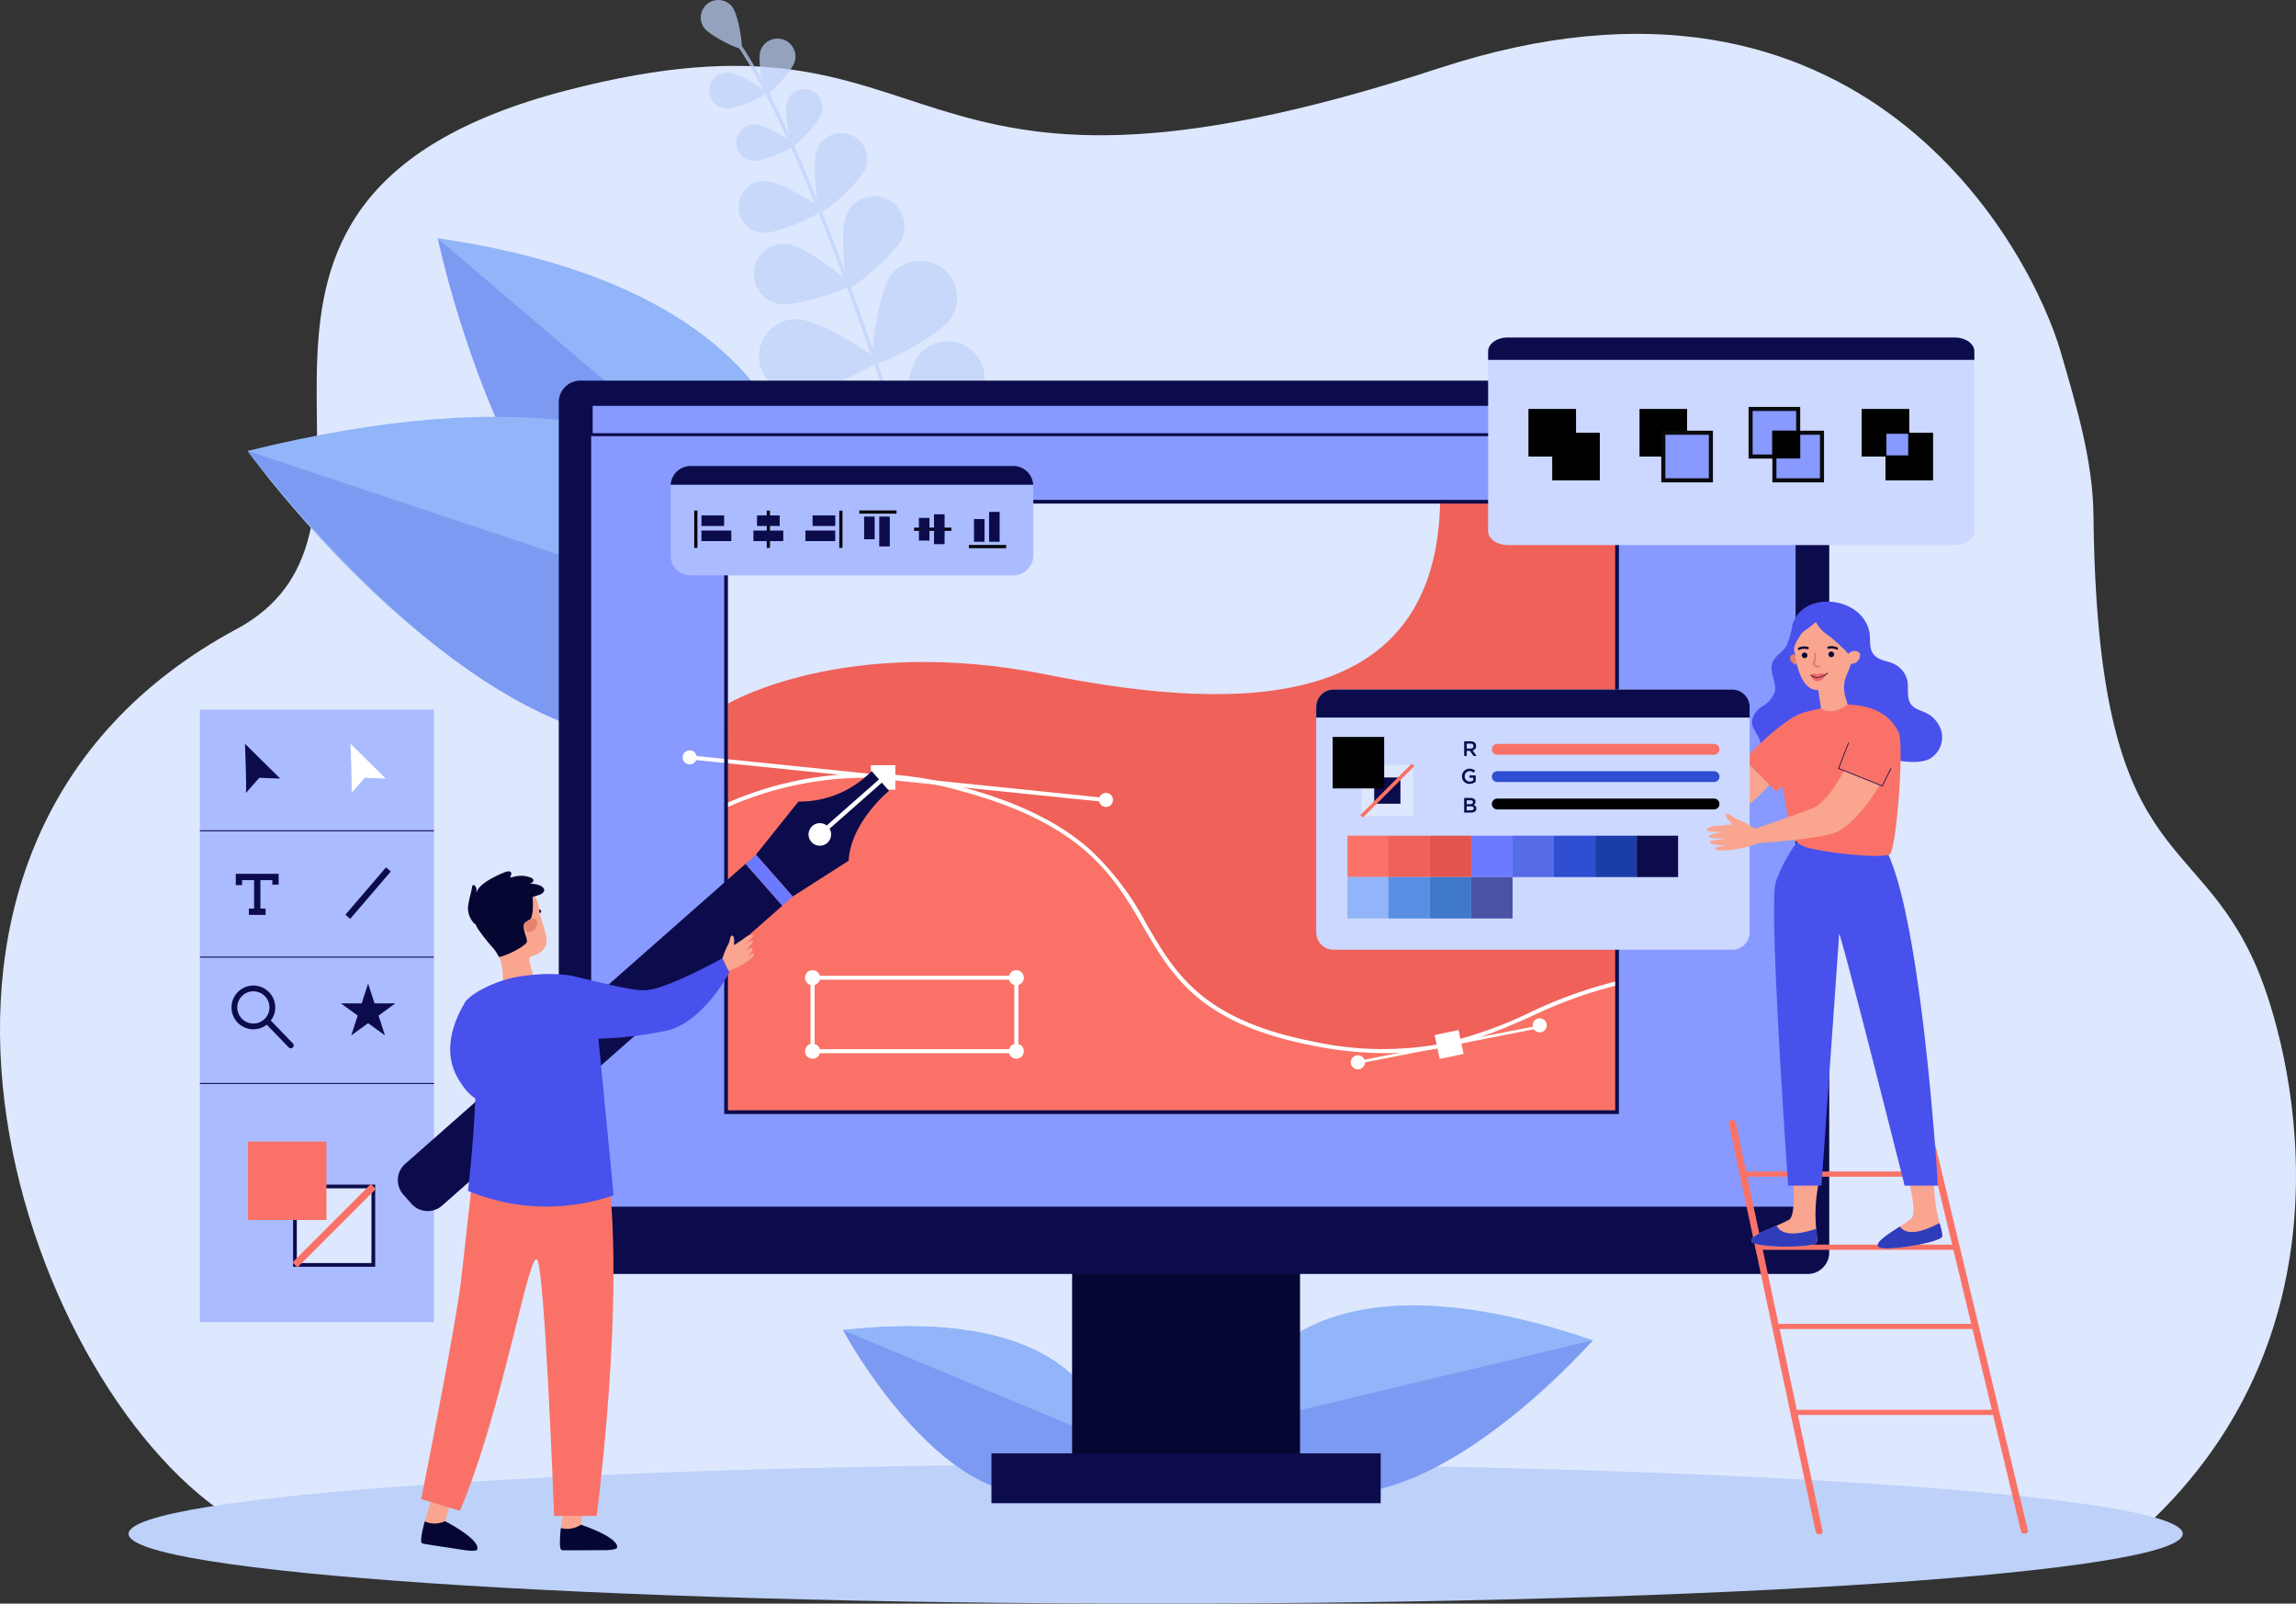 <svg id="Group_15451" data-name="Group 15451" xmlns="http://www.w3.org/2000/svg" xmlns:xlink="http://www.w3.org/1999/xlink" width="281.529" height="196.574" viewBox="0 0 281.529 196.574">
  <rect x="0" y="0" width="281.529" height="196.574" fill="#333333" stroke="none"/>
  <defs>
    <clipPath id="clip-path">
      <rect id="Rectangle_7530" data-name="Rectangle 7530" width="281.529" height="196.574" fill="none"/>
    </clipPath>
    <clipPath id="clip-path-3">
      <rect id="Rectangle_7464" data-name="Rectangle 7464" width="34.798" height="67.86" fill="none"/>
    </clipPath>
  </defs>
  <g id="Group_15450" data-name="Group 15450" clip-path="url(#clip-path)">
    <g id="Group_15449" data-name="Group 15449" transform="translate(0 0)">
      <g id="Group_15448" data-name="Group 15448" clip-path="url(#clip-path)">
        <path id="Path_23395" data-name="Path 23395" d="M264.1,218.677c-6.838,6.631-49.206-1.906-58.211-2.446l-177.977,2.1c-25.365-16.618-47.948-82.318,1.093-108.687C53.722,96.353,17.173,57.2,69.438,43.624c48.544-12.607,38.018,19.863,107.066-2.746,51.837-16.973,72.541,22.2,76.212,34.911,1.868,6.466,3.908,13.164,3.98,19.916.469,43.585,12.434,37.84,19.982,55.339,4.066,9.426,12.941,42.889-12.577,67.633" transform="translate(0 -32.535)" fill="#dde7fe"/>
        <path id="Path_23396" data-name="Path 23396" d="M391.308,1595.765c0-4.727-56.386-8.559-125.942-8.559s-125.942,3.832-125.942,8.559,56.386,8.559,125.942,8.559,125.942-3.832,125.942-8.559" transform="translate(-123.66 -1407.75)" fill="#bdd1f9"/>
        <path id="Path_23397" data-name="Path 23397" d="M947.2,1454.624s1.114-19.836-32.935-16.065c0,0,16.65,31.108,32.935,16.065" transform="translate(-810.891 -1275.487)" fill="#7c9af2"/>
        <path id="Path_23398" data-name="Path 23398" d="M913.717,1438.286l32.7,13.608c-1.005-5.186-6.21-16.543-32.7-13.608" transform="translate(-810.409 -1275.245)" fill="#91b5f8"/>
        <path id="Path_23399" data-name="Path 23399" d="M1330.555,1430.206s4.072-24.683,44.879-10.71c0,0-28.994,33.662-44.879,10.71" transform="translate(-1180.118 -1255.203)" fill="#91b5f8"/>
        <path id="Path_23400" data-name="Path 23400" d="M1375.434,1453.1l-44.879,10.71s11.767,24.188,44.879-10.71" transform="translate(-1180.118 -1288.807)" fill="#7c9af2"/>
        <g id="Group_15447" data-name="Group 15447" transform="translate(85.926 0)" opacity="0.7">
          <g id="Group_15446" data-name="Group 15446">
            <g id="Group_15445" data-name="Group 15445" clip-path="url(#clip-path-3)">
              <path id="Path_23401" data-name="Path 23401" d="M818.777,100.387a.22.22,0,0,0,.188-.283c-9.329-30.262-17.774-51.614-23.779-60.123-.133-.189-.23-.325-.267-.395a.22.22,0,0,0-.387.206,5.238,5.238,0,0,0,.3.441c5.979,8.472,14.4,29.781,23.718,60a.219.219,0,0,0,.231.154" transform="translate(-790.603 -35.007)" fill="#bdd1f9"/>
              <path id="Path_23402" data-name="Path 23402" d="M760.405,3.44c.711.955,4.268,2.691,4.54,2.489s-.372-4.108-1.083-5.063a2.155,2.155,0,1,0-3.457,2.574" transform="translate(-759.978 0.002)" fill="#bdd1f9"/>
              <path id="Path_23403" data-name="Path 23403" d="M823.793,43.388c-.342,1.169.429,5.144.763,5.242s3.127-2.834,3.469-4a2.2,2.2,0,1,0-4.232-1.239" transform="translate(-816.502 -37.076)" fill="#bdd1f9"/>
              <path id="Path_23404" data-name="Path 23404" d="M771.216,83.091c1.216.07,4.915-1.577,4.935-1.924s-3.465-2.409-4.681-2.479a2.2,2.2,0,1,0-.254,4.4" transform="translate(-768.102 -69.789)" fill="#bdd1f9"/>
              <path id="Path_23405" data-name="Path 23405" d="M914.788,215.033c-.782,1.888-.214,8.662.325,8.885s5.731-4.163,6.514-6.051a3.7,3.7,0,0,0-6.838-2.834" transform="translate(-896.944 -188.694)" fill="#bdd1f9"/>
              <path id="Path_23406" data-name="Path 23406" d="M820.71,271.78c2.016.337,8.487-1.742,8.584-2.317s-5.347-4.646-7.363-4.984a3.7,3.7,0,1,0-1.221,7.3" transform="translate(-811.102 -234.53)" fill="#bdd1f9"/>
              <path id="Path_23407" data-name="Path 23407" d="M948.319,284.665c-1.443,2.043-2.589,10.282-2.005,10.694s7.963-3.426,9.405-5.47a4.529,4.529,0,0,0-7.4-5.224" transform="translate(-925.108 -250.779)" fill="#bdd1f9"/>
              <path id="Path_23408" data-name="Path 23408" d="M827.71,355.071c2.5.157,10.112-3.189,10.157-3.9s-7.093-4.983-9.59-5.139a4.529,4.529,0,1,0-.567,9.04" transform="translate(-816.286 -306.899)" fill="#bdd1f9"/>
              <path id="Path_23409" data-name="Path 23409" d="M978.016,371.926c-1.443,2.044-2.589,10.282-2.006,10.694s7.963-3.426,9.405-5.469a4.529,4.529,0,0,0-7.4-5.224" transform="translate(-951.447 -328.174)" fill="#bdd1f9"/>
              <path id="Path_23410" data-name="Path 23410" d="M857.407,442.332c2.5.156,10.112-3.189,10.157-3.9s-7.093-4.983-9.59-5.139a4.529,4.529,0,0,0-.567,9.04" transform="translate(-842.626 -384.294)" fill="#bdd1f9"/>
              <path id="Path_23411" data-name="Path 23411" d="M888.15,529.214c2.457.467,10.431-1.9,10.565-2.6s-6.415-5.83-8.872-6.3a4.529,4.529,0,1,0-1.693,8.9" transform="translate(-870.391 -461.415)" fill="#bdd1f9"/>
              <path id="Path_23412" data-name="Path 23412" d="M852.573,98.342c-.348,1.187.436,5.226.775,5.326s3.177-2.879,3.525-4.067a2.24,2.24,0,0,0-4.3-1.259" transform="translate(-842.027 -85.794)" fill="#bdd1f9"/>
              <path id="Path_23413" data-name="Path 23413" d="M800.576,139.338c1.235.071,4.994-1.6,5.014-1.954s-3.521-2.447-4.756-2.519a2.24,2.24,0,1,0-.258,4.473" transform="translate(-794.113 -119.614)" fill="#bdd1f9"/>
              <path id="Path_23414" data-name="Path 23414" d="M883.971,146.143c-.631,1.641.009,7.451.477,7.631s4.834-3.706,5.465-5.347a3.183,3.183,0,0,0-5.942-2.284" transform="translate(-869.718 -127.809)" fill="#bdd1f9"/>
              <path id="Path_23415" data-name="Path 23415" d="M804.162,202.56c1.755.1,7.095-2.276,7.124-2.777s-5-3.477-6.757-3.578a3.183,3.183,0,1,0-.367,6.355" transform="translate(-796.506 -174.016)" fill="#bdd1f9"/>
            </g>
          </g>
        </g>
        <path id="Path_23416" data-name="Path 23416" d="M519.688,302.1s9.881-35.2-44.849-43.233c0,0,13.24,63.206,44.849,43.233" transform="translate(-421.152 -229.597)" fill="#7c9af2"/>
        <path id="Path_23417" data-name="Path 23417" d="M474.1,258.138,519.6,296.851c.558-9.766-2.911-32.462-45.494-38.713" transform="translate(-420.497 -228.952)" fill="#91b5f8"/>
        <path id="Path_23418" data-name="Path 23418" d="M341.358,480.3s-3.16-41.54-72.894-24.3c0,0,43.2,60.065,72.894,24.3" transform="translate(-238.11 -400.722)" fill="#91b5f8"/>
        <path id="Path_23419" data-name="Path 23419" d="M268.464,488.849l72.894,24.3s-23.043,38.414-72.894-24.3" transform="translate(-238.11 -433.578)" fill="#7c9af2"/>
        <rect id="Rectangle_7465" data-name="Rectangle 7465" width="27.949" height="26.63" transform="translate(131.458 154.123)" fill="#060633"/>
        <path id="Path_23420" data-name="Path 23420" d="M759.142,412.688h-150.5a2.64,2.64,0,0,0-2.64,2.64V519.551a2.64,2.64,0,0,0,2.64,2.64h150.5a2.64,2.64,0,0,0,2.64-2.64V415.328a2.64,2.64,0,0,0-2.64-2.64" transform="translate(-537.486 -366.028)" fill="#0c0c4c"/>
        <rect id="Rectangle_7466" data-name="Rectangle 7466" width="147.685" height="98.355" transform="translate(72.488 49.562)" fill="#89f"/>
        <rect id="Rectangle_7467" data-name="Rectangle 7467" width="47.726" height="6.109" transform="translate(121.569 178.156)" fill="#0c0c4c"/>
        <rect id="Rectangle_7468" data-name="Rectangle 7468" width="109.25" height="74.826" transform="translate(89.028 61.502)" fill="#dde7fe"/>
        <path id="Path_23421" data-name="Path 23421" d="M787.641,568.708s14.3-8.522,39.14-3.553,47.7,4.052,48.192-21.2h21.689v70.971H787.412Z" transform="translate(-698.384 -482.452)" fill="#ef6159"/>
        <path id="Path_23422" data-name="Path 23422" d="M896.662,866.605V882.4H787.412V844.824a42.335,42.335,0,0,1,28.935-2.016c29.872,8.073,15.4,25.752,42.976,31.176,19.052,3.747,25.108-4.68,37.339-7.379" transform="translate(-698.384 -746.07)" fill="#fa7267"/>
        <path id="Path_23423" data-name="Path 23423" d="M867.49,873.173a46.568,46.568,0,0,1-9.009-.943c-13.792-2.713-17.154-8.474-20.712-14.574-3.6-6.177-7.33-12.565-22.281-16.606a42.053,42.053,0,0,0-28.769,2l-.2-.454a42.539,42.539,0,0,1,29.1-2.029c6.773,1.831,11.88,4.328,15.614,7.634a34.411,34.411,0,0,1,6.967,9.2c3.5,6,6.806,11.667,20.378,14.337a39.826,39.826,0,0,0,15.572.306,51.527,51.527,0,0,0,11.126-3.9,54.5,54.5,0,0,1,10.54-3.788l.107.485a54.094,54.094,0,0,0-10.446,3.758c-5.094,2.254-10.318,4.565-17.986,4.565" transform="translate(-697.591 -744.072)" fill="#fff"/>
        <rect id="Rectangle_7469" data-name="Rectangle 7469" width="2.997" height="2.997" transform="translate(106.784 93.798)" fill="#fff"/>
        <rect id="Rectangle_7470" data-name="Rectangle 7470" width="0.497" height="51.312" transform="matrix(0.102, -0.995, 0.995, 0.102, 84.54, 93.085)" fill="#fff"/>
        <path id="Path_23424" data-name="Path 23424" d="M740.333,814.353a.861.861,0,1,1,.861.861.861.861,0,0,1-.861-.861" transform="translate(-656.628 -721.515)" fill="#fff"/>
        <path id="Path_23425" data-name="Path 23425" d="M1191.817,860.49a.861.861,0,1,1,.861.861.861.861,0,0,1-.861-.861" transform="translate(-1057.066 -762.436)" fill="#fff"/>
        <rect id="Rectangle_7471" data-name="Rectangle 7471" width="2.997" height="2.997" transform="translate(175.911 126.877) rotate(-11.915)" fill="#fff"/>
        <rect id="Rectangle_7472" data-name="Rectangle 7472" width="22.803" height="0.328" transform="translate(166.466 130.064) rotate(-11.081)" fill="#fff"/>
        <path id="Path_23426" data-name="Path 23426" d="M1465,1145.167a.861.861,0,1,1,1.02.665.861.861,0,0,1-1.02-.665" transform="translate(-1299.341 -1014.769)" fill="#fff"/>
        <path id="Path_23427" data-name="Path 23427" d="M1662.215,1105.092a.861.861,0,1,1,1.02.665.861.861,0,0,1-1.02-.665" transform="translate(-1474.263 -979.225)" fill="#fff"/>
        <path id="Path_23428" data-name="Path 23428" d="M787.531,440.8H639.474v-4.09H787.531Zm-147.685-.373H787.159v-3.345H639.847Z" transform="translate(-567.173 -387.329)" fill="#0c0c4c"/>
        <path id="Path_23429" data-name="Path 23429" d="M904.518,1067.336H879.036v-9.5h25.482Zm-24.985-.5h24.488v-8.511H879.533Z" transform="translate(-779.649 -938.228)" fill="#fff"/>
        <path id="Path_23430" data-name="Path 23430" d="M873.083,1052.8a.921.921,0,1,1,.921.921.921.921,0,0,1-.921-.921" transform="translate(-774.369 -932.95)" fill="#fff"/>
        <path id="Path_23431" data-name="Path 23431" d="M1094.064,1052.8a.921.921,0,1,1,.921.921.921.921,0,0,1-.921-.921" transform="translate(-970.365 -932.95)" fill="#fff"/>
        <path id="Path_23432" data-name="Path 23432" d="M873.083,1132.47a.921.921,0,1,1,.921.922.921.921,0,0,1-.921-.922" transform="translate(-774.369 -1003.612)" fill="#fff"/>
        <path id="Path_23433" data-name="Path 23433" d="M1094.064,1132.47a.921.921,0,1,1,.921.922.921.921,0,0,1-.921-.922" transform="translate(-970.365 -1003.612)" fill="#fff"/>
        <path id="Path_23434" data-name="Path 23434" d="M1885.931,1265.157a.407.407,0,0,1-.42-.268l-10.661-50.133c-.037-.173.121-.335.354-.363a.426.426,0,0,1,.486.264l10.661,50.133c.037.173-.121.335-.354.362a.539.539,0,0,1-.067,0" transform="translate(-1662.869 -1077.086)" fill="#fa7267"/>
        <path id="Path_23435" data-name="Path 23435" d="M2098.017,1265.734a.413.413,0,0,1-.427-.261l-12-49.964c-.042-.172.112-.337.344-.368a.431.431,0,0,1,.494.256l12,49.964c.042.172-.112.337-.344.368a.5.5,0,0,1-.067,0" transform="translate(-1849.777 -1077.747)" fill="#fa7267"/>
        <path id="Path_23436" data-name="Path 23436" d="M1912.162,1270.766h-23.225c-.347,0-.627-.142-.627-.317s.281-.317.627-.317h23.225c.347,0,.627.142.627.317s-.281.317-.627.317" transform="translate(-1674.81 -1126.526)" fill="#fa7267"/>
        <path id="Path_23437" data-name="Path 23437" d="M1927.5,1350.033h-23.624c-.353,0-.638-.142-.638-.317s.286-.317.638-.317H1927.5c.353,0,.638.142.638.317s-.286.317-.638.317" transform="translate(-1688.049 -1196.831)" fill="#fa7267"/>
        <path id="Path_23438" data-name="Path 23438" d="M1947.361,1435.919h-23.74c-.355,0-.641-.142-.641-.317s.287-.317.641-.317h23.74c.355,0,.641.142.641.317s-.287.317-.641.317" transform="translate(-1705.56 -1273.006)" fill="#fa7267"/>
        <path id="Path_23439" data-name="Path 23439" d="M1968,1529.088h-23.763c-.364,0-.659-.142-.659-.317s.295-.317.659-.317H1968c.364,0,.659.142.659.317s-.295.317-.659.317" transform="translate(-1723.827 -1355.641)" fill="#fa7267"/>
        <rect id="Rectangle_7473" data-name="Rectangle 7473" width="28.695" height="75.077" transform="translate(24.511 86.993)" fill="#abbbff"/>
        <rect id="Rectangle_7474" data-name="Rectangle 7474" width="28.695" height="0.124" transform="translate(24.511 101.773)" fill="#0c0c4c"/>
        <rect id="Rectangle_7475" data-name="Rectangle 7475" width="28.695" height="0.124" transform="translate(24.511 117.262)" fill="#0c0c4c"/>
        <rect id="Rectangle_7476" data-name="Rectangle 7476" width="28.695" height="0.124" transform="translate(24.511 132.751)" fill="#0c0c4c"/>
        <path id="Path_23440" data-name="Path 23440" d="M265.812,812.434c.111-.332-.111-6.031-.111-6.031l4.316,4.261-2.564-.092Z" transform="translate(-235.66 -715.228)" fill="#0c0c4c"/>
        <path id="Path_23441" data-name="Path 23441" d="M380.246,812.434c.111-.332-.111-6.031-.111-6.031l4.316,4.261-2.564-.092Z" transform="translate(-337.156 -715.228)" fill="#fff"/>
        <path id="Path_23442" data-name="Path 23442" d="M256.5,948.756h-.775v-1.383h5.257V948.7h-.775v-.553H256.5Z" transform="translate(-226.815 -840.259)" fill="#0c0c4c"/>
        <rect id="Rectangle_7477" data-name="Rectangle 7477" width="0.775" height="4.371" transform="translate(31.155 107.501)" fill="#0c0c4c"/>
        <rect id="Rectangle_7478" data-name="Rectangle 7478" width="2.047" height="0.775" transform="translate(30.518 111.374)" fill="#0c0c4c"/>
        <rect id="Rectangle_7479" data-name="Rectangle 7479" width="7.652" height="0.775" transform="matrix(0.651, -0.759, 0.759, 0.651, 42.353, 112.128)" fill="#0c0c4c"/>
        <path id="Path_23443" data-name="Path 23443" d="M253.762,1073.865a2.681,2.681,0,1,1,2.681-2.681,2.684,2.684,0,0,1-2.681,2.681m0-4.654a1.973,1.973,0,1,0,1.973,1.973,1.975,1.975,0,0,0-1.973-1.973" transform="translate(-222.693 -947.694)" fill="#0c0c4c"/>
        <path id="Path_23444" data-name="Path 23444" d="M289.832,1107.411a.353.353,0,0,1-.255-.108l-2.9-3a.354.354,0,0,1,.509-.492l2.9,3a.354.354,0,0,1-.255.6" transform="translate(-254.176 -978.912)" fill="#0c0c4c"/>
        <rect id="Rectangle_7480" data-name="Rectangle 7480" width="9.611" height="9.611" transform="translate(36.166 145.441)" fill="#dde7fe"/>
        <path id="Path_23445" data-name="Path 23445" d="M327.924,1294.412H317.857v-10.067h10.067Zm-9.611-.456h9.154V1284.8h-9.154Z" transform="translate(-281.919 -1139.132)" fill="#0c0c4c"/>
        <rect id="Rectangle_7481" data-name="Rectangle 7481" width="9.611" height="9.611" transform="translate(30.416 139.937)" fill="#fa7267"/>
        <rect id="Rectangle_7482" data-name="Rectangle 7482" width="13.591" height="0.863" transform="translate(35.861 154.747) rotate(-45)" fill="#fa7267"/>
        <path id="Path_23446" data-name="Path 23446" d="M372.994,1066.321l.789,2.429h2.554l-2.066,1.5.789,2.429-2.066-1.5-2.066,1.5.789-2.429-2.066-1.5h2.554Z" transform="translate(-327.857 -945.758)" fill="#0c0c4c"/>
        <path id="Path_23447" data-name="Path 23447" d="M895.1,617.218H785.394V541.936H895.1Zm-109.25-.456H894.644v-74.37H785.85Z" transform="translate(-696.594 -480.662)" fill="#0c0c4c"/>
        <path id="Path_23448" data-name="Path 23448" d="M834,836l2.129,2.416s-4.717,3.87-4.952,8.572l-6.856,4.383-4.511-5.122,5.21-6.51A12.333,12.333,0,0,0,834,836" transform="translate(-727.119 -741.481)" fill="#0c0c4c"/>
        <path id="Path_23449" data-name="Path 23449" d="M877.341,892.778a1.383,1.383,0,1,1-.123,1.952,1.383,1.383,0,0,1,.123-1.952" transform="translate(-777.73 -791.531)" fill="#fff"/>
        <rect id="Rectangle_7483" data-name="Rectangle 7483" width="11.826" height="0.527" transform="matrix(0.75, -0.661, 0.661, 0.75, 99.392, 102.933)" fill="#fff"/>
        <rect id="Rectangle_7484" data-name="Rectangle 7484" width="1.716" height="6.828" transform="matrix(0.75, -0.661, 0.661, 0.75, 91.404, 105.905)" fill="#6c7aff"/>
        <path id="Path_23450" data-name="Path 23450" d="M433.145,978.328l-1-1.131a2.66,2.66,0,0,1,.237-3.755L474.1,936.68l4.514,5.123L436.9,978.565a2.66,2.66,0,0,1-3.755-.237" transform="translate(-382.698 -830.775)" fill="#0c0c4c"/>
        <path id="Path_23451" data-name="Path 23451" d="M611.273,1611.006s-.656,4.628-.625,4.68-.247.524-.247.524l-1.151.257-1.079-.442a42.265,42.265,0,0,0,.544-4.911c-.133-.534,2.557-.107,2.557-.107" transform="translate(-539.41 -1428.716)" fill="#f9a58f"/>
        <path id="Path_23452" data-name="Path 23452" d="M607.325,1653.44a3.017,3.017,0,0,0,2.466-.41s4.52,1.481,4.438,2.755c0,0,.205.37-1.726.369s-4.932.039-5.014,0-.451.178-.163-2.713" transform="translate(-538.562 -1466.132)" fill="#060633"/>
        <path id="Path_23453" data-name="Path 23453" d="M464.436,1606.123s-1.37,4.469-1.348,4.525-.326.479-.326.479l-1.177.073-1-.605a42.318,42.318,0,0,0,1.3-4.766c-.048-.549,2.543.293,2.543.293" transform="translate(-408.514 -1424.103)" fill="#f9a58f"/>
        <path id="Path_23454" data-name="Path 23454" d="M457.162,1649.277a3.017,3.017,0,0,0,2.5-.02s4.234,2.169,3.953,3.414c0,0,.145.4-1.763.1s-4.877-.731-4.952-.784-.473.106.262-2.7" transform="translate(-405.086 -1462.786)" fill="#060633"/>
        <path id="Path_23455" data-name="Path 23455" d="M462.979,1281.768l16.836-.575s1.978,12.167-1.5,40.96H473.09s-1.107-29.657-2.057-31.361-4.272,18.546-9.492,30.729l-4.746-1.424s4.272-21.358,4.9-26.9,1.279-11.433,1.279-11.433" transform="translate(-405.148 -1136.336)" fill="#fa7267"/>
        <path id="Path_23456" data-name="Path 23456" d="M571.633,986.168a.222.222,0,0,1-.111-.026.189.189,0,0,1-.067-.276,1.265,1.265,0,0,1,1.605-.393.188.188,0,0,1,.09.269.236.236,0,0,1-.3.1.8.8,0,0,0-1.031.223.238.238,0,0,1-.19.1" transform="translate(-506.814 -873.933)" fill="#060633"/>
        <path id="Path_23457" data-name="Path 23457" d="M521.772,959.3l0,0c-.009-.047-.017-.093-.028-.14a3.817,3.817,0,0,0-5-2.548,3.989,3.989,0,0,0-2.9,4.141,3.36,3.36,0,0,0,.733,1.723,23.165,23.165,0,0,0,1.512,1.9,4.812,4.812,0,0,1,1.267,3.085l.048,1.122c2.677.579,3.673-.809,3.673-.809l-.474-1.79a.438.438,0,0,1,.321-.488h0c3.374-1.052,1.029-3.5.847-6.2" transform="translate(-455.721 -848.276)" fill="#f9a58f"/>
        <path id="Path_23458" data-name="Path 23458" d="M516.492,970.154l-1.666,2.4a3.353,3.353,0,0,0,.644,1.261,23.164,23.164,0,0,0,1.512,1.9,4.729,4.729,0,0,1,.793,1.177h0c.593.065,3.418-1.325,3.458-1.874s-.969-2.265.062-2.451c.97-.175.6-3.222.6-3.222l-2.615-.156Z" transform="translate(-456.618 -859.612)" fill="#060633"/>
        <path id="Path_23459" data-name="Path 23459" d="M569.078,996.823a.569.569,0,0,1,.177-.364,1.1,1.1,0,0,1,1.052-.367c.645.207.242,1.7-.911,1.562,0,0-.366-.118-.318-.832" transform="translate(-504.732 -883.438)" fill="#e58370"/>
        <path id="Path_23460" data-name="Path 23460" d="M507.649,948.868a10.66,10.66,0,0,1,.264-1.278c.053-.212.106-.424.152-.636.032-.149.025-.448.175-.553.191-.134.4.322.415.433a7.2,7.2,0,0,1-.051.8c-.026-.713.771-1.355,1.352-1.734a13.487,13.487,0,0,1,2.062-1.044,1.532,1.532,0,0,1,.5-.148c.625-.036.394.443.25.756,0,.01.483-.1.537-.109a3.261,3.261,0,0,1,2.025.121c.219.089.424.29.233.522a.747.747,0,0,1-.508.235,3.076,3.076,0,0,1,1.261.157c.243.095.6.287.642.557s-.251.492-.485.6a14.036,14.036,0,0,1-1.983.532,8.55,8.55,0,0,0-2.045.946c-.523.333-1,.722-1.527,1.056a12.089,12.089,0,0,1-1.38.745c-.315.148-.844.54-1.125.291a2.681,2.681,0,0,1-.77-2.255" transform="translate(-450.235 -837.893)" fill="#060633"/>
        <path id="Path_23461" data-name="Path 23461" d="M490.318,1083.576s-3.7,4.99-1.232,9.488,4.929,2.834,4.929,2.834Z" transform="translate(-433.036 -961.063)" fill="#4851ec"/>
        <path id="Path_23462" data-name="Path 23462" d="M783.717,1013.61c.326.066.183,1.148.18,1.173.015-.009,1.005-.626,1.282-.863s.887-.539,1.077-.348-1.183,1.209-1.229,1.243c.044-.026.958-.688,1.168-.552s-.9,1.243-.947,1.278a6.07,6.07,0,0,1,.606-.382c.288-.144.452.164.252.39-.241.272-.487.53-.518.551.026-.015.208-.117.42-.232.284-.155.688-.06.037.513a7.614,7.614,0,0,1-2.252,1.325,3.649,3.649,0,0,1-.654.192l-.511-.777-.257-.389s.055-.165.14-.4a11.647,11.647,0,0,1,.657-1.583c.3-.5.219-1.2.55-1.136" transform="translate(-693.912 -898.919)" fill="#f9a58f"/>
        <path id="Path_23463" data-name="Path 23463" d="M504.214,1042.721a15.078,15.078,0,0,1,5.63-1.722,20.424,20.424,0,0,1,4.978-.031c1.988.333,7.264,1.9,9.4,1.854,2.6-.055,9.522-3.929,9.522-3.929l.842,1.746s-3.25,6.214-7.785,7.151a47.739,47.739,0,0,1-8.26.971l1.857,19.191a25.116,25.116,0,0,1-17.856-.54,155.035,155.035,0,0,0,1.043-17.2c-.03-3.719-4.138-4.9.633-7.492" transform="translate(-445.161 -921.432)" fill="#4851ec"/>
        <path id="Path_23464" data-name="Path 23464" d="M771.763,507.655v8.508a2.453,2.453,0,0,1-2.453,2.453H729.75a2.453,2.453,0,0,1-2.453-2.453v-8.508c0-.052,0-.1.006-.155a2.45,2.45,0,0,1,2.447-2.3h39.56a2.45,2.45,0,0,1,2.447,2.3c.005.052.006.1.006.155" transform="translate(-645.066 -448.082)" fill="#abbbff"/>
        <path id="Path_23465" data-name="Path 23465" d="M771.806,507.5H727.352a2.45,2.45,0,0,1,2.447-2.3h39.56a2.45,2.45,0,0,1,2.447,2.3" transform="translate(-645.115 -448.082)" fill="#0c0c4c"/>
        <rect id="Rectangle_7485" data-name="Rectangle 7485" width="0.388" height="4.569" transform="translate(85.127 62.59)"/>
        <rect id="Rectangle_7486" data-name="Rectangle 7486" width="2.78" height="1.293" transform="translate(86.01 63.182)" fill="#0c0c4c"/>
        <rect id="Rectangle_7487" data-name="Rectangle 7487" width="3.66" height="1.293" transform="translate(86.01 65.036)" fill="#0c0c4c"/>
        <rect id="Rectangle_7488" data-name="Rectangle 7488" width="0.388" height="4.569" transform="translate(94.019 62.59)"/>
        <rect id="Rectangle_7489" data-name="Rectangle 7489" width="2.78" height="1.293" transform="translate(92.823 63.182)" fill="#0c0c4c"/>
        <rect id="Rectangle_7490" data-name="Rectangle 7490" width="3.66" height="1.293" transform="translate(92.383 65.036)" fill="#0c0c4c"/>
        <rect id="Rectangle_7491" data-name="Rectangle 7491" width="0.388" height="4.569" transform="translate(102.913 62.59)"/>
        <rect id="Rectangle_7492" data-name="Rectangle 7492" width="2.78" height="1.293" transform="translate(99.635 63.182)" fill="#0c0c4c"/>
        <rect id="Rectangle_7493" data-name="Rectangle 7493" width="3.66" height="1.293" transform="translate(98.756 65.036)" fill="#0c0c4c"/>
        <rect id="Rectangle_7494" data-name="Rectangle 7494" width="4.569" height="0.388" transform="translate(105.365 62.571)"/>
        <rect id="Rectangle_7495" data-name="Rectangle 7495" width="1.293" height="2.78" transform="translate(105.957 63.323)" fill="#0c0c4c"/>
        <rect id="Rectangle_7496" data-name="Rectangle 7496" width="1.293" height="3.66" transform="translate(107.811 63.323)" fill="#0c0c4c"/>
        <rect id="Rectangle_7497" data-name="Rectangle 7497" width="4.569" height="0.388" transform="translate(112.083 64.68)"/>
        <rect id="Rectangle_7498" data-name="Rectangle 7498" width="1.293" height="2.78" transform="translate(112.675 63.484)" fill="#0c0c4c"/>
        <rect id="Rectangle_7499" data-name="Rectangle 7499" width="1.293" height="3.66" transform="translate(114.529 63.044)" fill="#0c0c4c"/>
        <rect id="Rectangle_7500" data-name="Rectangle 7500" width="4.569" height="0.388" transform="translate(118.801 66.805)"/>
        <rect id="Rectangle_7501" data-name="Rectangle 7501" width="1.293" height="2.78" transform="translate(119.426 63.629)" fill="#0c0c4c"/>
        <rect id="Rectangle_7502" data-name="Rectangle 7502" width="1.293" height="3.66" transform="translate(121.279 62.749)" fill="#0c0c4c"/>
        <path id="Path_23466" data-name="Path 23466" d="M1904.558,1277.171s.466,4.6-.473,5.121c-1.7.945-4.837,1.846-4.575,2.658s7.781.843,7.99.1-.634-3,.259-7.411Z" transform="translate(-1684.731 -1132.769)" fill="#f9a58f"/>
        <path id="Path_23467" data-name="Path 23467" d="M1907.424,1329.079a6.646,6.646,0,0,1,.075,1.652c-.209.74-7.727.708-7.99-.1-.195-.6,1.466-1.28,3.041-1.956.373.626,1.167,1.6,4.874.407" transform="translate(-1684.73 -1178.447)" fill="#2f3dbc"/>
        <path id="Path_23468" data-name="Path 23468" d="M2040.087,1275.366s1.242,4.453.406,5.127c-1.515,1.221-4.453,2.643-4.055,3.4s7.811-.494,7.891-1.259-1.136-2.852-1.007-7.347Z" transform="translate(-1806.157 -1131.095)" fill="#f9a58f"/>
        <path id="Path_23469" data-name="Path 23469" d="M2043.969,1325.984a6.644,6.644,0,0,1,.355,1.615c-.08.765-7.494,2.014-7.891,1.259-.295-.56,1.226-1.511,2.664-2.445.474.553,1.422,1.379,4.872-.429" transform="translate(-1806.154 -1176.063)" fill="#2f3dbc"/>
        <path id="Path_23470" data-name="Path 23470" d="M1927.153,908.932a18.492,18.492,0,0,0-2.964,5.369c-.921,2.9,1.523,37.2,1.523,37.2h4.08s2.164-30.551,2.164-30.823c0-1.067,8.035,30.823,8.035,30.823h4.074s-2.2-37.339-7.321-42.571l-4.787.3Z" transform="translate(-1706.449 -806.164)" fill="#4851ec"/>
        <path id="Path_23471" data-name="Path 23471" d="M1900.943,669.489a1.125,1.125,0,0,1-.049.547c-.08.229-.238.426-.3.66a1.122,1.122,0,0,0,.743,1.256,1.99,1.99,0,0,0,1.317-.033c.082-.027.162-.057.241-.09.493-.205.94-.506,1.426-.727q.189-.086.384-.156l.082-.029h0a22.456,22.456,0,0,1,3.023-.616,13.861,13.861,0,0,1,3.587-.553,14.291,14.291,0,0,1,3.965,1.329,12.381,12.381,0,0,0,4.182.813,5.241,5.241,0,0,0,1.726-.2c.041-.013.082-.028.122-.042a2.837,2.837,0,0,0,.328-.145,3.039,3.039,0,0,0,1.3-3.747,3.616,3.616,0,0,0-1.618-1.8c-.64-.357-1.456-.477-1.94-1.075a1.776,1.776,0,0,1-.35-.789c-.147-.735.014-1.593-.178-2.344a3.072,3.072,0,0,0-1.779-1.947c-.35-.15-.739-.241-1.113-.36a3.965,3.965,0,0,1-.532-.206,1.918,1.918,0,0,1-.637-.477c-.622-.729-.415-1.738-.527-2.614a3.812,3.812,0,0,0-.5-1.436,4.6,4.6,0,0,0-1.052-1.224,4.685,4.685,0,0,0-.511-.367,5.443,5.443,0,0,0-.623-.334h0c-.132-.06-.268-.116-.406-.166a6.2,6.2,0,0,0-2.012-.376h0a5.383,5.383,0,0,0-1.877.29,4.065,4.065,0,0,0-1.538.951,3.838,3.838,0,0,0-.952,1.609,10.518,10.518,0,0,1-.7,2.535c-.5.816-1.508,1.3-1.786,2.215-.349,1.151.638,2.387.312,3.545a3.692,3.692,0,0,1-1.545,1.722,2.539,2.539,0,0,0-1.244,1.9c.026.9.914,1.67,1.034,2.489" transform="translate(-1685.097 -578.493)" fill="#4851ec"/>
        <path id="Path_23472" data-name="Path 23472" d="M1904.247,763.84c2.348.087,4.91.731,6.236,3.374.734,1.463-.275,14.679-1.109,15.012-1.3.522-7.992-.25-10.079-.859s-2.174-2.174-2.435-4-.609-3.478-.609-3.478l-.783.609-3.914-3.914s4.61-4.955,7.219-5.737a30.144,30.144,0,0,1,5.474-1.007" transform="translate(-1677.688 -677.477)" fill="#fa7267"/>
        <path id="Path_23473" data-name="Path 23473" d="M1941.995,709.719s-.391-.431-.612-.2c-.564.595.228,1.15.677,1.227Z" transform="translate(-1721.709 -629.238)" fill="#e2816d"/>
        <path id="Path_23474" data-name="Path 23474" d="M1947.715,654.822a3.953,3.953,0,0,1,4.142,4.99,17.081,17.081,0,0,1-1.044,3.49,3.934,3.934,0,0,0-.259,2.87l.29.964c-2.1,1.482-3.269.5-3.269.5l-.345-2.274c-2.5.08-2.866-4.509-3.07-5.851h0c-.009-.05-.019-.1-.027-.151a3.954,3.954,0,0,1,3.579-4.534" transform="translate(-1724.285 -580.772)" fill="#f9a58f"/>
        <path id="Path_23475" data-name="Path 23475" d="M1948.045,656.841a16.867,16.867,0,0,1,1.549,1.374,4.273,4.273,0,0,1,1.28,1.749,5.1,5.1,0,0,0,1.091-2.131,3.714,3.714,0,0,0,.2-1.1,4.13,4.13,0,0,0-.415-1.521,4.314,4.314,0,0,0-1.066-1.725,3.285,3.285,0,0,0-1.21-.591,5.563,5.563,0,0,0-3.122-.05,4.007,4.007,0,0,0-2.415,1.914,7,7,0,0,0-.355,4,4,4,0,0,1,.638-1.6,3.387,3.387,0,0,1,.669-.906,16.618,16.618,0,0,0,1.5-1.152,4.681,4.681,0,0,0,1.657,1.74" transform="translate(-1723.731 -578.856)" fill="#4851ec"/>
        <path id="Path_23476" data-name="Path 23476" d="M2003.024,706.229a.588.588,0,0,1,.262-.322.991.991,0,0,1,1.088-.063c.553.407-.219,1.827-1.27,1.339,0,0-.314-.231-.081-.954" transform="translate(-1776.478 -625.912)" fill="#f9a58f"/>
        <path id="Path_23477" data-name="Path 23477" d="M1954.016,707.9a.345.345,0,1,1,.419.25.345.345,0,0,1-.419-.25" transform="translate(-1733.078 -627.483)" fill="#060633"/>
        <path id="Path_23478" data-name="Path 23478" d="M1982.981,706.771a.345.345,0,1,1,.419.25.345.345,0,0,1-.419-.25" transform="translate(-1758.769 -626.479)" fill="#060633"/>
        <path id="Path_23479" data-name="Path 23479" d="M1963.992,730.325s.271-.242.451-.21a.514.514,0,0,1,.3.234.4.4,0,0,1,.3-.245,4.973,4.973,0,0,1,.828.083s-.466.962-1.119.864a.865.865,0,0,1-.742-.7Z" transform="translate(-1741.936 -647.552)" fill="#ea6868"/>
        <path id="Path_23480" data-name="Path 23480" d="M1963.989,730.039a2.041,2.041,0,0,0,1.415-.531.049.049,0,1,0-.066-.071c-.043.041-1.073.987-1.983.215a.049.049,0,0,0-.063.074,1.288,1.288,0,0,0,.7.313" transform="translate(-1741.3 -646.953)" fill="#240d39"/>
        <path id="Path_23481" data-name="Path 23481" d="M1982.8,700.928a.144.144,0,0,0,.039-.267,1.722,1.722,0,0,0-1.146-.113.143.143,0,0,0-.1.174.147.147,0,0,0,.174.1,1.436,1.436,0,0,1,.94.088.143.143,0,0,0,.1.014" transform="translate(-1757.539 -621.296)" fill="#060633"/>
        <path id="Path_23482" data-name="Path 23482" d="M1951.1,701.178a.144.144,0,0,0-.01-.27,1.7,1.7,0,0,0-1.147.094.143.143,0,1,0,.119.261,1.428,1.428,0,0,1,.941-.082.143.143,0,0,0,.1,0" transform="translate(-1729.403 -621.609)" fill="#060633"/>
        <path id="Path_23483" data-name="Path 23483" d="M1966.252,709.312a.614.614,0,0,1-.632-.456.12.12,0,0,1,.014-.088,1.785,1.785,0,0,0,.158-1.143.121.121,0,0,1,.236-.052,2.028,2.028,0,0,1-.159,1.27c.038.091.167.286.547.209a.121.121,0,0,1,.048.237,1.074,1.074,0,0,1-.213.023" transform="translate(-1743.378 -627.487)" fill="#e2816d"/>
        <path id="Path_23484" data-name="Path 23484" d="M1800.567,829.182s-3.813,4.568-6.922,4.068-8.165-.991-8.165-.991l2.561-1.689s4.459-1.174,6.1-1.5,3.668-2.649,3.668-2.649Z" transform="translate(-1583.606 -732.981)" fill="#f9a58f"/>
        <path id="Path_23485" data-name="Path 23485" d="M1918.187,805.341c.326,2.754-3.5,8.322-6.213,9.965-1.227.744-4.649,1.179-10.187,1.606l-.486-1.707s7.172-2.439,7.717-2.8c2.742-1.816,5.079-7.908,5.079-7.908Z" transform="translate(-1686.333 -713.538)" fill="#f9a58f"/>
        <path id="Path_23486" data-name="Path 23486" d="M1796.5,849.054s-.547,2.11-.853,2.071-.255-1.769-.266-1.743-.362,1.82-.784,1.909-.276-1.9-.276-1.9-.206,1.707-.5,1.752-.275-1.609-.389-1.614-.022,1.419-.383,1.491-.567-1.93-.239-2.185a.532.532,0,0,1,.655.018s.6-.368.921-.159c0,0,.943-.179,1.1.217,0,0,.689-.479,1.01.142" transform="translate(-1589.963 -752.681)" fill="#ed917e"/>
        <path id="Path_23487" data-name="Path 23487" d="M1480.568,749.753v27.611a2.139,2.139,0,0,1-2.139,2.139h-48.871a2.139,2.139,0,0,1-2.139-2.139V749.753a2.139,2.139,0,0,1,2.139-2.139h48.871a2.139,2.139,0,0,1,2.139,2.139" transform="translate(-1266.03 -663.086)" fill="#ccd8ff"/>
        <path id="Path_23488" data-name="Path 23488" d="M1480.568,749.753v1.293h-53.149v-1.293a2.139,2.139,0,0,1,2.139-2.139h48.871a2.139,2.139,0,0,1,2.139,2.139" transform="translate(-1266.03 -663.086)" fill="#0c0c4c"/>
        <rect id="Rectangle_7503" data-name="Rectangle 7503" width="6.312" height="6.312" transform="translate(166.954 93.756)" fill="#dde7fe"/>
        <rect id="Rectangle_7504" data-name="Rectangle 7504" width="3.22" height="3.22" transform="translate(168.499 95.302)" fill="#0c0c4c"/>
        <rect id="Rectangle_7505" data-name="Rectangle 7505" width="8.926" height="0.443" transform="translate(166.797 99.911) rotate(-45.001)" fill="#fa7267"/>
        <rect id="Rectangle_7506" data-name="Rectangle 7506" width="6.312" height="6.311" transform="translate(163.41 90.334)"/>
        <rect id="Rectangle_7507" data-name="Rectangle 7507" width="5.074" height="5.074" transform="translate(165.219 102.44)" fill="#fa7267"/>
        <rect id="Rectangle_7508" data-name="Rectangle 7508" width="5.074" height="5.074" transform="translate(170.246 102.44)" fill="#ef6159"/>
        <rect id="Rectangle_7509" data-name="Rectangle 7509" width="5.074" height="5.074" transform="translate(175.32 102.44)" fill="#e2544d"/>
        <rect id="Rectangle_7510" data-name="Rectangle 7510" width="5.074" height="5.074" transform="translate(180.394 102.44)" fill="#6c7aff"/>
        <rect id="Rectangle_7511" data-name="Rectangle 7511" width="5.074" height="5.074" transform="translate(185.468 102.44)" fill="#566be8"/>
        <rect id="Rectangle_7512" data-name="Rectangle 7512" width="5.074" height="5.074" transform="translate(190.542 102.44)" fill="#2f4ed1"/>
        <rect id="Rectangle_7513" data-name="Rectangle 7513" width="5.074" height="5.074" transform="translate(195.616 102.44)" fill="#1b3da8"/>
        <rect id="Rectangle_7514" data-name="Rectangle 7514" width="5.074" height="5.074" transform="translate(200.691 102.44)" fill="#0c0c4c"/>
        <rect id="Rectangle_7515" data-name="Rectangle 7515" width="5.074" height="5.074" transform="translate(165.219 107.515)" fill="#91b5f8"/>
        <rect id="Rectangle_7516" data-name="Rectangle 7516" width="5.074" height="5.074" transform="translate(170.246 107.515)" fill="#598ee2"/>
        <rect id="Rectangle_7517" data-name="Rectangle 7517" width="5.074" height="5.074" transform="translate(175.32 107.515)" fill="#4179c9"/>
        <rect id="Rectangle_7518" data-name="Rectangle 7518" width="5.074" height="5.074" transform="translate(180.394 107.515)" fill="#4a52a5"/>
        <path id="Path_23489" data-name="Path 23489" d="M1645.191,807.8h-26.579a.664.664,0,1,1,0-1.328h26.579a.664.664,0,0,1,0,1.328" transform="translate(-1435.017 -715.289)" fill="#fa7267"/>
        <path id="Path_23490" data-name="Path 23490" d="M1645.191,837.46h-26.579a.664.664,0,1,1,0-1.328h26.579a.664.664,0,0,1,0,1.328" transform="translate(-1435.017 -741.596)" fill="#2f4ed1"/>
        <path id="Path_23491" data-name="Path 23491" d="M1645.191,867.122h-26.579a.664.664,0,1,1,0-1.328h26.579a.664.664,0,0,1,0,1.328" transform="translate(-1435.017 -767.904)"/>
        <path id="Path_23492" data-name="Path 23492" d="M1587.878,803.708h.8c.421,0,.667.226.667.572a.539.539,0,0,1-.428.544l.485.68h-.372l-.446-.626h-.39v.626h-.316Zm.777.89c.226,0,.369-.118.369-.305s-.139-.3-.372-.3h-.459v.6Z" transform="translate(-1408.347 -712.837)" fill="#0c0c4c"/>
        <path id="Path_23493" data-name="Path 23493" d="M1585.525,834.344a.915.915,0,0,1,.926-.928.97.97,0,0,1,.69.244l-.2.239a.7.7,0,0,0-.5-.192.609.609,0,0,0-.582.639.6.6,0,0,0,.61.641.732.732,0,0,0,.434-.136v-.336h-.459v-.274h.764v.754a1.144,1.144,0,0,1-.749.28.892.892,0,0,1-.931-.928" transform="translate(-1406.26 -739.187)" fill="#0c0c4c"/>
        <path id="Path_23494" data-name="Path 23494" d="M1587.878,865.14h.805a.649.649,0,0,1,.469.159.406.406,0,0,1,.121.3.427.427,0,0,1-.256.4.442.442,0,0,1,.356.441c0,.321-.264.492-.664.492h-.831Zm.741.757c.2,0,.339-.08.339-.249,0-.141-.113-.228-.316-.228h-.454v.477Zm.092.759c.215,0,.346-.085.346-.251,0-.151-.121-.241-.369-.241h-.5v.492Z" transform="translate(-1408.347 -767.324)" fill="#0c0c4c"/>
        <path id="Path_23495" data-name="Path 23495" d="M1853.442,882.121c-.25.315.726,1.2.748,1.225-.021,0-1.417.205-1.858.2s-1.24.193-1.267.518,2.036.2,2.105.191c-.061.01-1.786.294-1.874.584s2.169.26,2.236.26c-.046.005-1.37.155-1.872.289a.475.475,0,0,0-.183.074c-.136.148.049.328.747.417a5.443,5.443,0,0,0,.588.039,7.193,7.193,0,0,0,.842-.039c-.036.007-.284.054-.569.113a6.64,6.64,0,0,0-.915.226c-.15.086-.294.315.755.337a12.44,12.44,0,0,0,3.64-.59,4.4,4.4,0,0,0,.755-.333l-.133-1.116-.066-.56s-.179-.109-.444-.263a14.132,14.132,0,0,0-1.841-.951c-.665-.227-1.14-.94-1.394-.622" transform="translate(-1641.777 -782.313)" fill="#f9a58f"/>
        <path id="Path_23496" data-name="Path 23496" d="M1993.545,792.593l-1.6,4.5,5.976,2.4,1.417-4.313-.739-1.971Z" transform="translate(-1766.727 -702.979)" fill="#fa7267"/>
        <path id="Path_23497" data-name="Path 23497" d="M1998.846,810.367l-5.432-2.184,1.249-3.205.086.034-1.216,3.12,5.268,2.118,1.059-2.134.083.041Z" transform="translate(-1768.031 -713.964)" fill="#0c0c4c"/>
        <path id="Path_23498" data-name="Path 23498" d="M1673.475,367.621v22.026c0,.943-1.074,1.707-2.4,1.707h-54.82c-1.325,0-2.4-.764-2.4-1.707V367.621c0-.943,1.074-1.707,2.4-1.707h54.82c1.326,0,2.4.764,2.4,1.707" transform="translate(-1431.387 -324.542)" fill="#ccd8ff"/>
        <path id="Path_23499" data-name="Path 23499" d="M1673.475,367.621v1.032h-59.619v-1.032c0-.943,1.074-1.707,2.4-1.707h54.82c1.326,0,2.4.764,2.4,1.707" transform="translate(-1431.387 -324.542)" fill="#0c0c4c"/>
        <rect id="Rectangle_7519" data-name="Rectangle 7519" width="5.835" height="5.835" transform="translate(187.413 50.128)"/>
        <rect id="Rectangle_7520" data-name="Rectangle 7520" width="5.835" height="5.834" transform="translate(190.33 53.046)"/>
        <rect id="Rectangle_7521" data-name="Rectangle 7521" width="5.834" height="5.835" transform="translate(201.033 50.128)"/>
        <rect id="Rectangle_7522" data-name="Rectangle 7522" width="5.835" height="5.834" transform="translate(203.951 53.046)" fill="#89f"/>
        <path id="Path_23500" data-name="Path 23500" d="M1807.987,473.293h-6.332v-6.332h6.332Zm-5.834-.5h5.336v-5.336h-5.336Z" transform="translate(-1597.953 -414.164)" fill="#0a0a0a"/>
        <rect id="Rectangle_7523" data-name="Rectangle 7523" width="5.835" height="5.835" transform="translate(214.654 50.128)" fill="#89f"/>
        <path id="Path_23501" data-name="Path 23501" d="M1902.656,447.492h-6.333V441.16h6.333Zm-5.834-.5h5.337v-5.336h-5.337Z" transform="translate(-1681.919 -391.28)" fill="#0a0a0a"/>
        <rect id="Rectangle_7524" data-name="Rectangle 7524" width="5.834" height="5.834" transform="translate(217.572 53.046)" fill="#89f"/>
        <path id="Path_23502" data-name="Path 23502" d="M1928.458,473.293h-6.332v-6.332h6.332Zm-5.834-.5h5.337v-5.336h-5.337Z" transform="translate(-1704.803 -414.164)" fill="#0a0a0a"/>
        <rect id="Rectangle_7525" data-name="Rectangle 7525" width="3.436" height="3.405" transform="translate(217.304 52.795)"/>
        <rect id="Rectangle_7526" data-name="Rectangle 7526" width="5.835" height="5.835" transform="translate(228.275 50.128)"/>
        <rect id="Rectangle_7527" data-name="Rectangle 7527" width="5.835" height="5.834" transform="translate(231.192 53.046)"/>
        <rect id="Rectangle_7528" data-name="Rectangle 7528" width="2.673" height="2.649" transform="translate(231.306 53.173)" fill="#89f"/>
      </g>
    </g>
  </g>
</svg>
